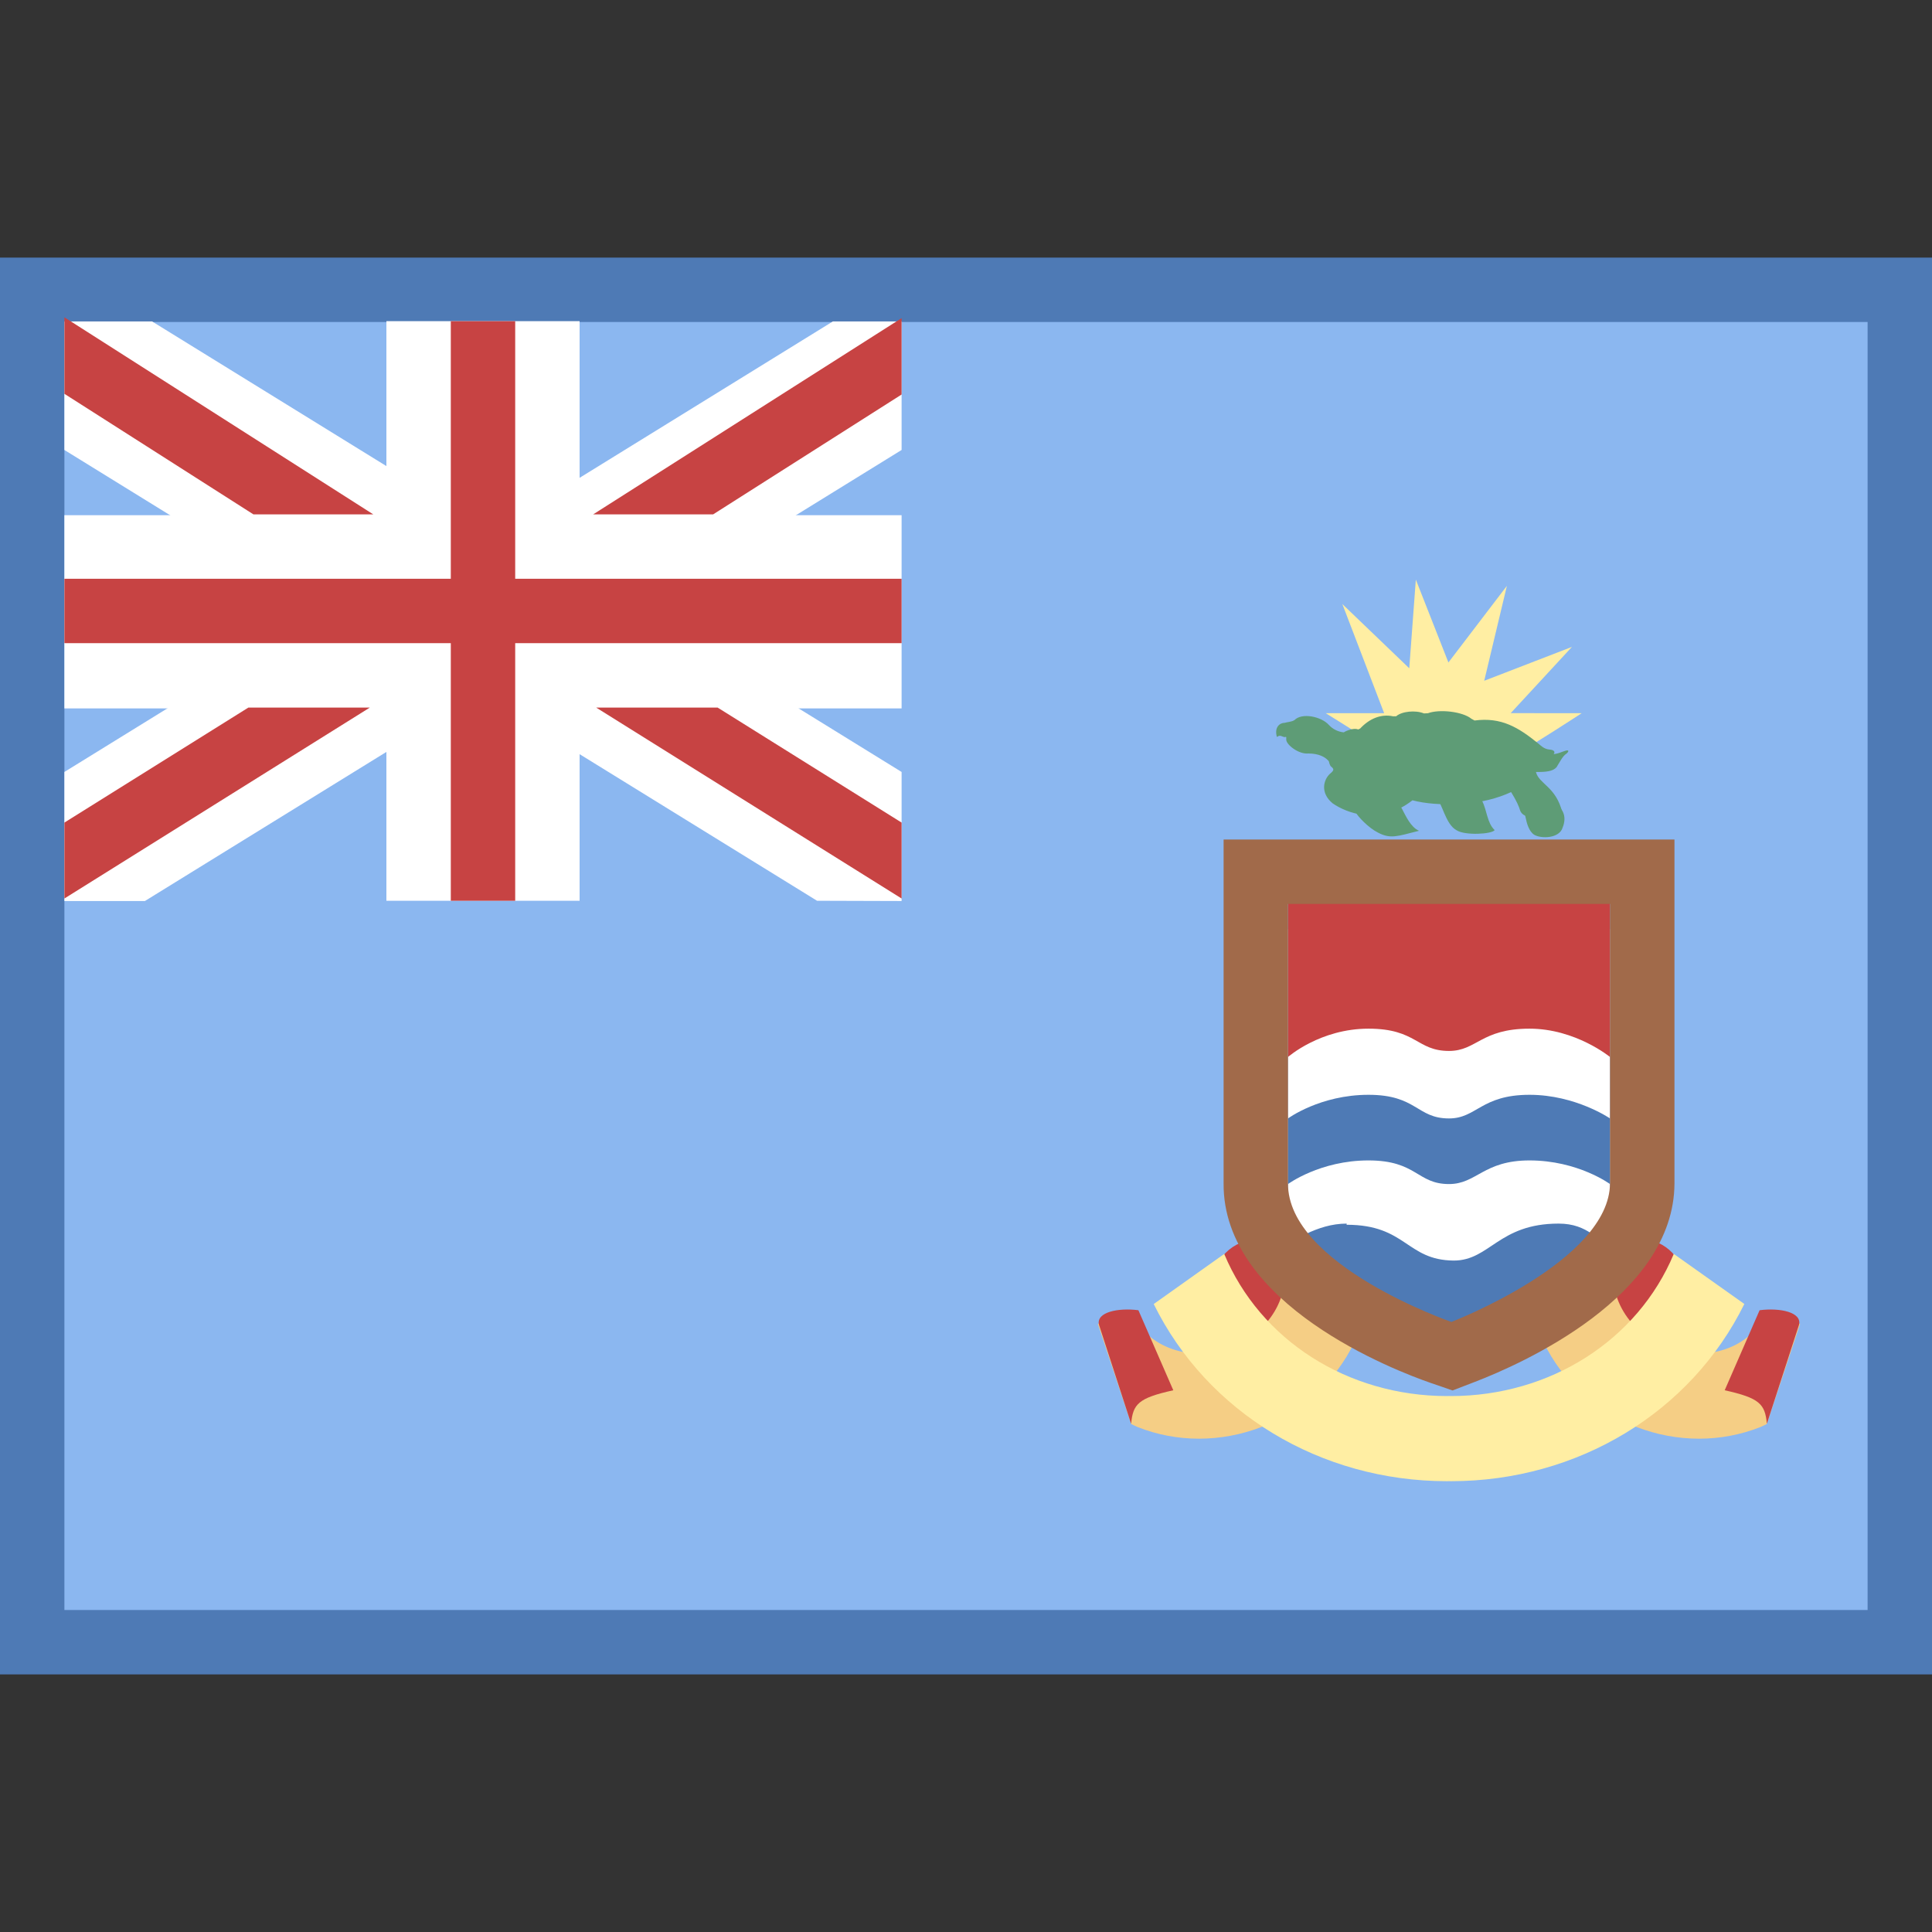 <svg xmlns="http://www.w3.org/2000/svg"  viewBox="0 0 30 30" width="48px" height="48px"><rect x="0" y="0" width="30" height="30" fill="#333333" stroke="none"/><path fill="#8bb7f0" d="M0.5,4.5h29v21h-29V4.5z"/><path fill="#4e7ab5" d="M29,5v20H1V5H29 M30,4H0v22h30V4L30,4z"/><path fill="#fff" d="M1,6.987l6.148,3.796l0.925-2.266L2.361,4.991H1V6.987z"/><path fill="#fff" d="M14,4.991h-1.067l-5.71,3.526l0.924,2.085L14,6.987V4.991z"/><path fill="#fff" d="M8.147,8.373l-1.555,1.851l6.095,3.763L14,13.991v-2.004L8.147,8.373z"/><path fill="#fff" d="M1,11.987v2.004h1.25l6.095-3.763L7.148,8.191L1,11.987z"/><path fill="#fff" d="M1,8h13v3H1V8z"/><path fill="#fff" d="M6,4.987h3v9H6V4.987z"/><path fill="#c74343" d="M1,8.987h13v1H1V8.987z"/><path fill="#c74343" d="M7,4.987h1v9H7V4.987z M5.796,7.987L1,4.927v1.188l2.935,1.872H5.796z M9.211,7.987h1.863L14,6.126	V4.94L9.211,7.987z M3.857,10.987L1,12.773v1.179l4.743-2.965H3.857z M14,12.773l-2.857-1.786H9.257L14,13.952V12.773z"/><circle cx="19.543" cy="19.965" r=".723" fill="#c74343"/><path fill="#f5ce85" d="M17.566,22.113l-0.518-1.555l0.522-0.2c0.099,0.259,0.307,0.462,0.585,0.572 c0.299,0.118,0.639,0.116,0.959-0.007c0.639-0.244,0.985-0.896,0.772-1.452L21.12,19c0.473,1.237-0.215,2.654-1.534,3.159 c-0.315,0.121-0.643,0.181-0.969,0.181c-0.324,0-0.645-0.06-0.948-0.179C17.634,22.146,17.601,22.129,17.566,22.113z"/><ellipse cx="25.479" cy="19.965" fill="#c74343" rx=".692" ry=".723"/><path fill="#f5ce85" d="M27.434,22.113l0.518-1.555l-0.522-0.2c-0.099,0.259-0.307,0.462-0.585,0.572 c-0.299,0.118-0.639,0.116-0.959-0.007c-0.639-0.244-0.985-0.896-0.772-1.452L23.88,19c-0.473,1.237,0.215,2.654,1.534,3.159 c0.315,0.121,0.643,0.181,0.969,0.181c0.324,0,0.645-0.06,0.948-0.179C27.366,22.146,27.399,22.129,27.434,22.113z"/><path fill="#fff" d="M20,14.427v4.604c0,0.47,0.401,0.654,0.833,0.833l1.703,0.654l1.63-0.654	C24.604,19.717,25,19.464,25,19.031v-4.604H20"/><path fill="#4e7ab5" d="M25,18.386c0,0-0.498-0.367-1.25-0.367c-0.716,0-0.82,0.367-1.25,0.367	c-0.498,0-0.498-0.367-1.25-0.367S20,18.386,20,18.386v-1.019c0,0,0.498-0.367,1.25-0.367s0.747,0.367,1.25,0.367	c0.43,0,0.498-0.367,1.25-0.367c0.716,0,1.25,0.367,1.25,0.367V18.1"/><path fill="#c74343" d="M20,14v2.413c0,0,0.498-0.44,1.25-0.44c0.747,0,0.747,0.346,1.25,0.346	c0.43,0,0.498-0.346,1.25-0.346c0.716,0,1.25,0.44,1.25,0.44V14L20,14"/><path fill="#4e7ab5" d="M20.911,19c-0.466,0-0.838,0.283-1.115,0.422c0.142,0.097,0.372,0.194,0.602,0.284	l2.183,0.859l2.136-0.859c0.189-0.097,0.227-0.145,0.41-0.284C24.801,19.277,24.668,19,24.202,19c-0.932,0-1.068,0.574-1.628,0.574	c-0.737-0.006-0.737-0.556-1.664-0.556"/><path fill="#ffeea3" d="M23.458,11.074l0.951-1.029l-1.362,0.526l0.352-1.474l-0.908,1.19L21.985,9	l-0.102,1.377l-1.039-0.997l0.649,1.694h-0.908c0,0,0.959,0.59,1.208,0.783h1.509c0.559-0.323,1.259-0.783,1.259-0.783H23.458z"/><path fill="#a16a4a" d="M25,14.036v4.337c-0.004,1.209-2.463,2.154-2.463,2.154S19.988,19.645,20,18.373v-4.337H25 M26,13.036h-1h-5h-1v1v4.337c-0.018,1.886,2.671,2.912,3.21,3.099l0.345,0.119l0.341-0.131c0.727-0.279,3.099-1.326,3.105-3.084	v-4.341V13.036L26,13.036z"/><path fill="#5e9c76" d="M23.9,12.388c-0.141-0.018-0.235-0.024-0.293,0.024c0.085,0.083,0.053,0.444,0.217,0.551	c0.114,0.065,0.393,0.055,0.441-0.114C24.329,12.692,24.311,12.471,23.9,12.388L23.9,12.388z"/><path fill="#5e9c76" d="M22.297,12.387c0.043-0.047,0.134-0.065,0.32-0.074c0.201-0.01,0.327,0.012,0.399,0.127	c0.074,0.145,0.075,0.338,0.193,0.45c-0.042,0.063-0.458,0.087-0.59,0.003C22.44,12.798,22.396,12.458,22.297,12.387L22.297,12.387z"/><path fill="#5e9c76" d="M20.992,12.504c-0.006-0.075,0.101-0.089,0.379-0.109c0.276-0.035,0.293-0.021,0.402,0.17	c0.055,0.102,0.132,0.28,0.261,0.335c-0.335,0.085-0.44,0.131-0.634,0.03c-0.146-0.072-0.316-0.249-0.353-0.323	C21.027,12.564,21.024,12.519,20.992,12.504L20.992,12.504z"/><path fill="#5e9c76" d="M24.304,11.659c-0.059,0.017-0.098,0.042-0.179,0.051c0.03-0.038,0.003-0.067-0.072-0.072	c-0.078-0.008-0.13-0.063-0.163-0.09c-0.317-0.257-0.578-0.414-0.993-0.36c-0.017-0.009-0.032-0.018-0.049-0.027	c-0.134-0.111-0.494-0.153-0.675-0.086c-0.02,0.001-0.041,0.002-0.062,0.003c-0.129-0.054-0.345-0.033-0.431,0.044	c-0.016,0-0.031,0.001-0.047,0.001c-0.19-0.041-0.37,0.037-0.512,0.189l0,0c-0.01,0.005-0.019,0.01-0.03,0.015	c-0.063-0.027-0.178,0.014-0.225,0.045c-0.091-0.009-0.172-0.051-0.231-0.115c-0.12-0.133-0.42-0.193-0.534-0.076	c-0.044,0.029-0.106,0.029-0.152,0.043c-0.078-0.001-0.165,0.071-0.121,0.22c0.058-0.043,0.078,0.001,0.125,0.002	c0.03-0.014,0.017,0.014,0.02,0.044c0.006,0.075,0.19,0.225,0.344,0.21c0.171,0.001,0.253,0.06,0.287,0.09	c0.051,0.044,0.018,0.03,0.056,0.104c0.051,0.044,0.067,0.06-0.006,0.119c-0.101,0.09-0.161,0.296,0.039,0.461	c0.208,0.144,0.718,0.357,1.24-0.047c0.199,0.052,0.44,0.072,0.748,0.056c0.311-0.016,0.582-0.089,0.783-0.184	c0.084,0.135,0.121,0.22,0.142,0.29c0.021,0.058,0.102,0.112,0.209,0.088c0.108-0.009,0.235,0.024,0.3,0.063	c0.081,0.037,0.187,0.012,0.146-0.118c-0.096-0.409-0.364-0.445-0.411-0.635c0.156,0.002,0.263-0.009,0.32-0.074	c0.041-0.064,0.094-0.174,0.153-0.21C24.366,11.668,24.364,11.638,24.304,11.659z"/><path fill="#c74343" d="M27.323,20.345l-0.542,1.243c0.545,0.121,0.626,0.214,0.655,0.52l0.5-1.54	C27.979,20.377,27.642,20.304,27.323,20.345z"/><path fill="#c74343" d="M17.677,20.345l0.542,1.243c-0.545,0.121-0.626,0.214-0.655,0.52l-0.5-1.54	C17.021,20.377,17.358,20.304,17.677,20.345z"/><path fill="#ffeea3" d="M25.996,19.475l-0.006-0.003c-0.561,1.34-1.919,2.206-3.461,2.206c-0.01,0-0.019-0.001-0.029-0.001 c-0.01,0-0.019,0.001-0.029,0.001c-1.542,0-2.901-0.866-3.461-2.206l-0.006,0.003l-1.089,0.774C18.742,21.929,20.498,23,22.471,23 c0.01,0,0.019-0.001,0.029-0.001c0.01,0,0.019,0.001,0.029,0.001c1.973,0,3.729-1.071,4.557-2.752L25.996,19.475z"/></svg>